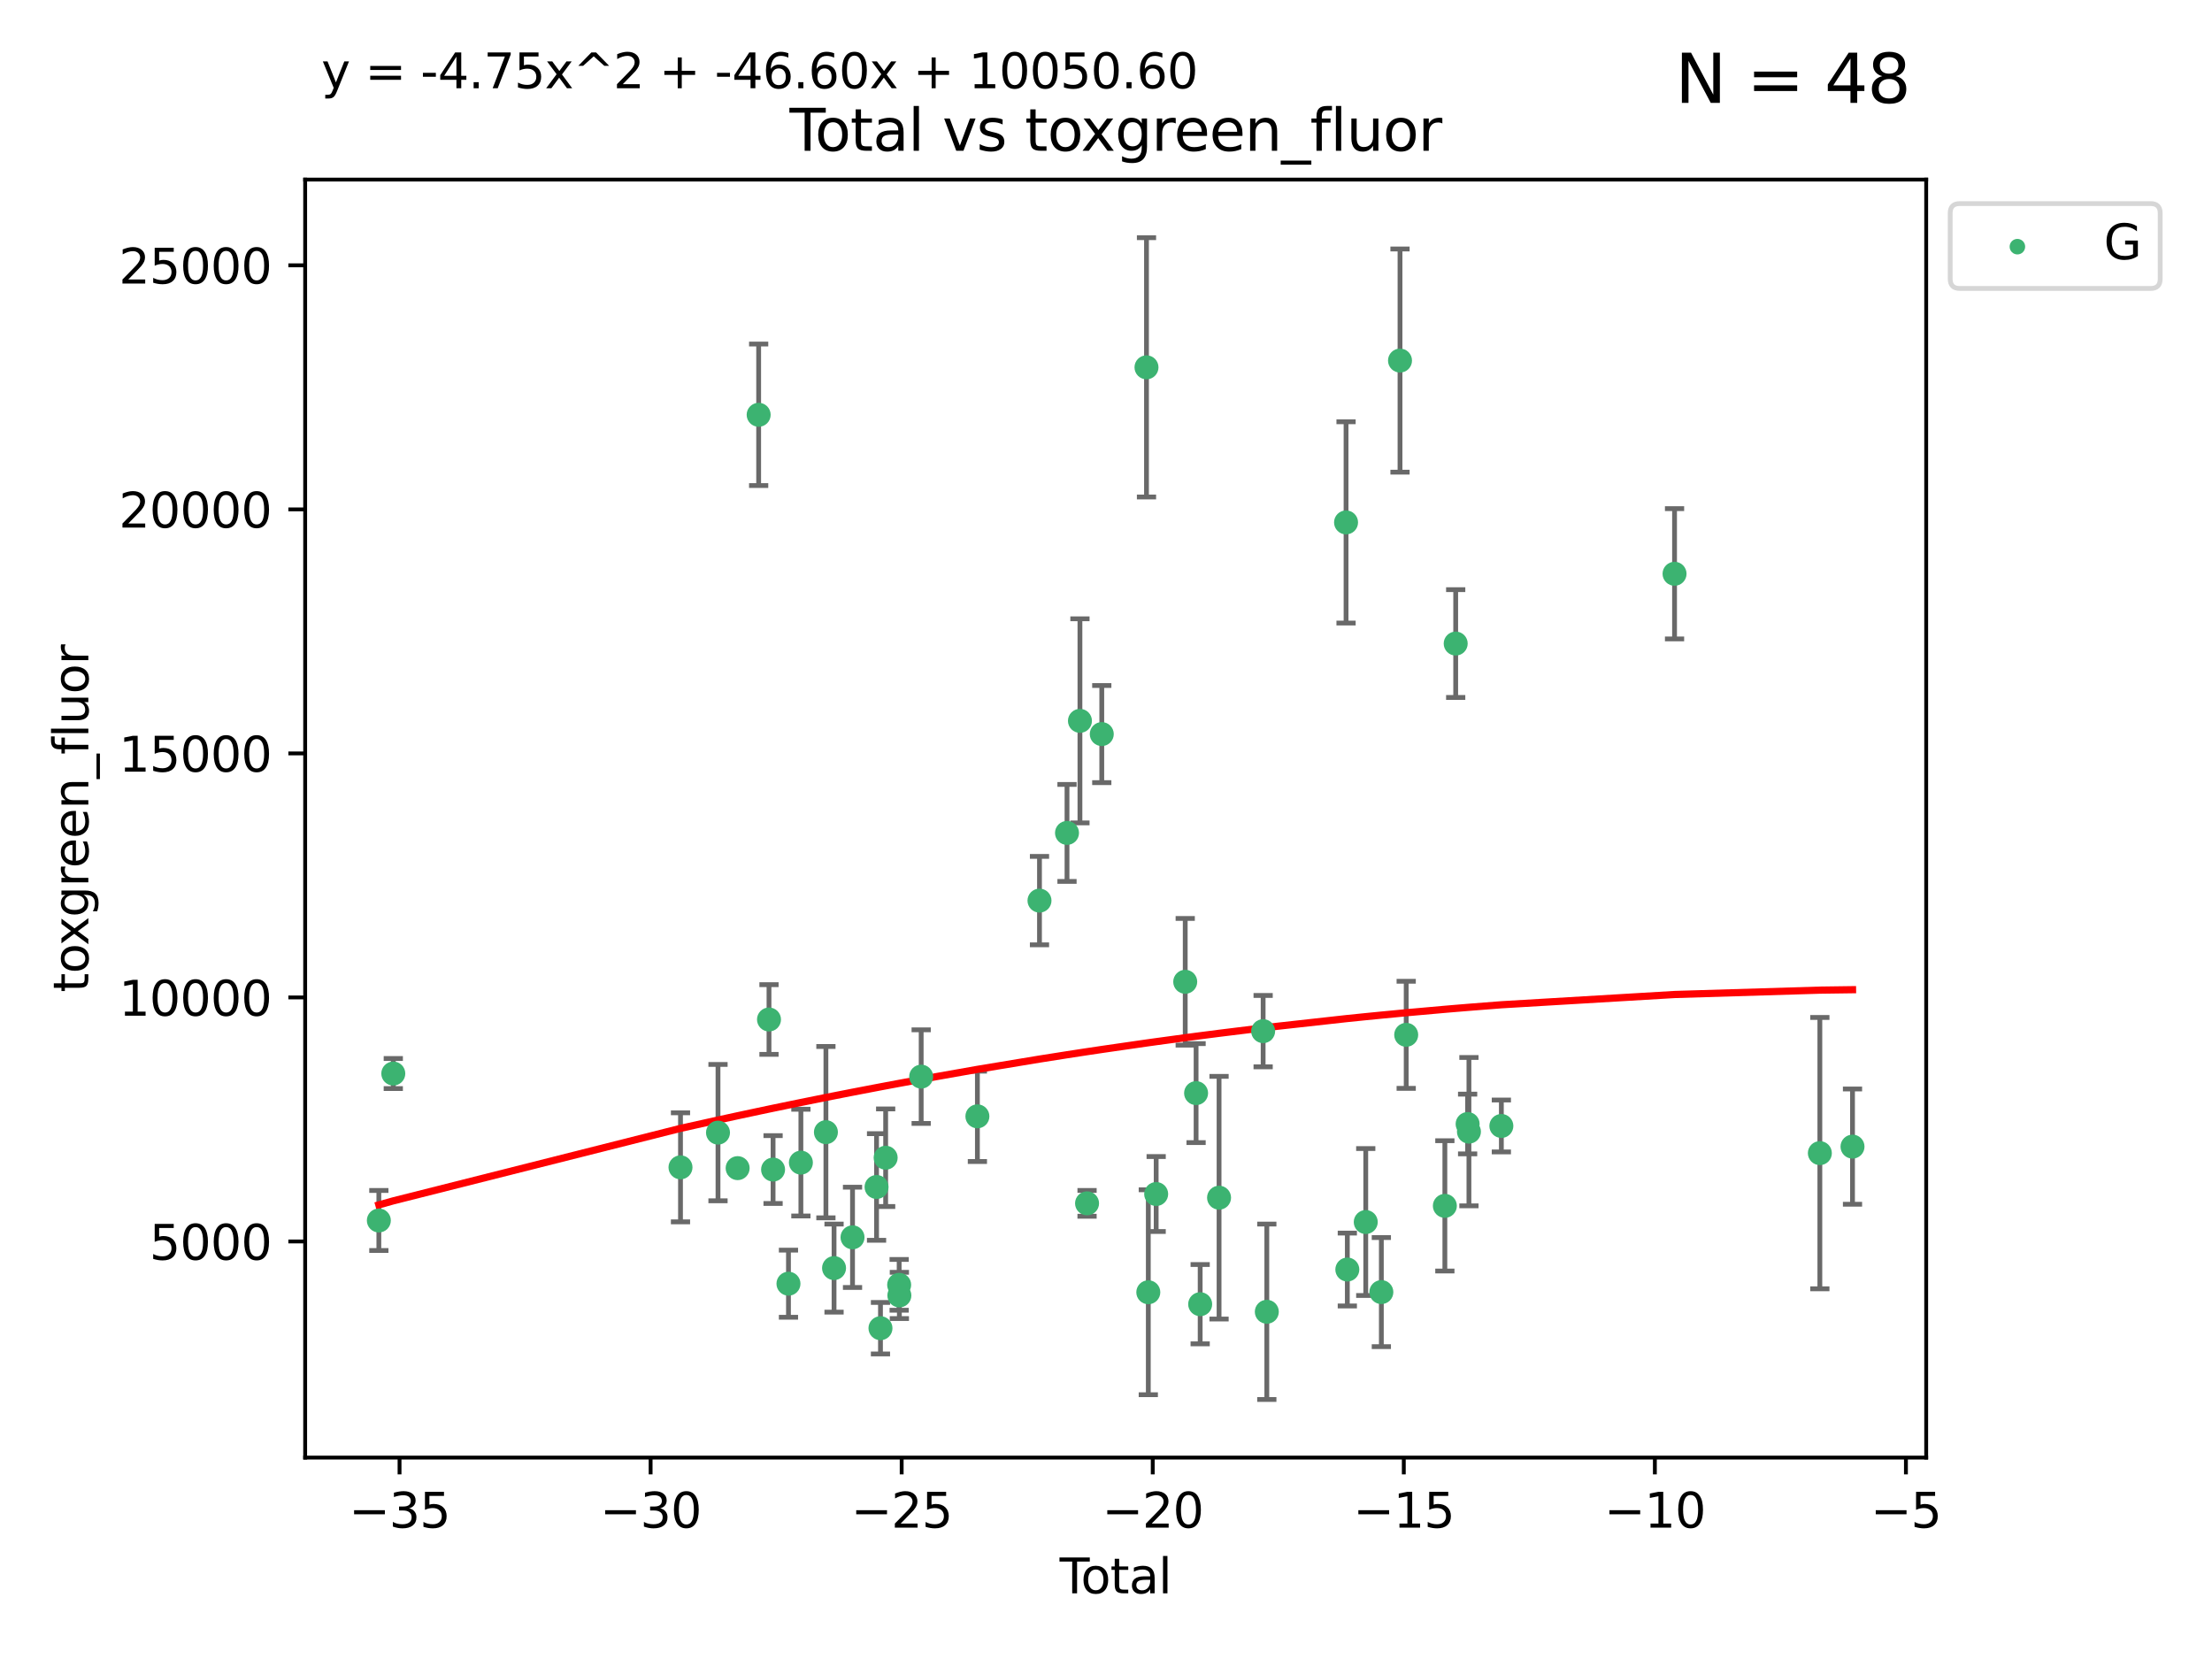 <?xml version="1.0" encoding="utf-8" standalone="no"?>
<!DOCTYPE svg PUBLIC "-//W3C//DTD SVG 1.1//EN"
  "http://www.w3.org/Graphics/SVG/1.1/DTD/svg11.dtd">
<svg xmlns:xlink="http://www.w3.org/1999/xlink" width="460.8pt" height="345.6pt" viewBox="0 0 460.8 345.6" xmlns="http://www.w3.org/2000/svg" version="1.1">
 <defs>
  <style type="text/css">*{stroke-linejoin: round; stroke-linecap: butt}</style>
 </defs>
 <g id="figure_1">
  <g id="patch_1">
   <path d="M 0 345.6 
L 460.8 345.6 
L 460.8 0 
L 0 0 
z
" style="fill: #ffffff"/>
  </g>
  <g id="axes_1">
   <g id="patch_2">
    <path d="M 63.571 303.64 
L 401.26 303.64 
L 401.26 37.411 
L 63.571 37.411 
z
" style="fill: #ffffff"/>
   </g>
   <g id="PathCollection_1">
    <defs>
     <path id="m3672f294d6" d="M 0 1.118 
C 0.297 1.118 0.581 1 0.791 0.791 
C 1 0.581 1.118 0.297 1.118 0 
C 1.118 -0.297 1 -0.581 0.791 -0.791 
C 0.581 -1 0.297 -1.118 0 -1.118 
C -0.297 -1.118 -0.581 -1 -0.791 -0.791 
C -1 -0.581 -1.118 -0.297 -1.118 0 
C -1.118 0.297 -1 0.581 -0.791 0.791 
C -0.581 1 -0.297 1.118 0 1.118 
z
" style="stroke: #3cb371"/>
    </defs>
    <g clip-path="url(#pdec45475b8)">
     <use xlink:href="#m3672f294d6" x="78.921" y="254.249" style="fill: #3cb371; stroke: #3cb371"/>
     <use xlink:href="#m3672f294d6" x="81.93" y="223.641" style="fill: #3cb371; stroke: #3cb371"/>
     <use xlink:href="#m3672f294d6" x="141.76" y="243.178" style="fill: #3cb371; stroke: #3cb371"/>
     <use xlink:href="#m3672f294d6" x="149.573" y="235.945" style="fill: #3cb371; stroke: #3cb371"/>
     <use xlink:href="#m3672f294d6" x="153.665" y="243.344" style="fill: #3cb371; stroke: #3cb371"/>
     <use xlink:href="#m3672f294d6" x="158.042" y="86.408" style="fill: #3cb371; stroke: #3cb371"/>
     <use xlink:href="#m3672f294d6" x="160.196" y="212.38" style="fill: #3cb371; stroke: #3cb371"/>
     <use xlink:href="#m3672f294d6" x="161.046" y="243.642" style="fill: #3cb371; stroke: #3cb371"/>
     <use xlink:href="#m3672f294d6" x="164.252" y="267.417" style="fill: #3cb371; stroke: #3cb371"/>
     <use xlink:href="#m3672f294d6" x="166.84" y="242.194" style="fill: #3cb371; stroke: #3cb371"/>
     <use xlink:href="#m3672f294d6" x="172.053" y="235.851" style="fill: #3cb371; stroke: #3cb371"/>
     <use xlink:href="#m3672f294d6" x="173.747" y="264.164" style="fill: #3cb371; stroke: #3cb371"/>
     <use xlink:href="#m3672f294d6" x="177.596" y="257.757" style="fill: #3cb371; stroke: #3cb371"/>
     <use xlink:href="#m3672f294d6" x="182.603" y="247.271" style="fill: #3cb371; stroke: #3cb371"/>
     <use xlink:href="#m3672f294d6" x="183.419" y="276.687" style="fill: #3cb371; stroke: #3cb371"/>
     <use xlink:href="#m3672f294d6" x="184.499" y="241.174" style="fill: #3cb371; stroke: #3cb371"/>
     <use xlink:href="#m3672f294d6" x="187.311" y="267.658" style="fill: #3cb371; stroke: #3cb371"/>
     <use xlink:href="#m3672f294d6" x="187.355" y="269.866" style="fill: #3cb371; stroke: #3cb371"/>
     <use xlink:href="#m3672f294d6" x="191.898" y="224.281" style="fill: #3cb371; stroke: #3cb371"/>
     <use xlink:href="#m3672f294d6" x="203.61" y="232.552" style="fill: #3cb371; stroke: #3cb371"/>
     <use xlink:href="#m3672f294d6" x="216.545" y="187.615" style="fill: #3cb371; stroke: #3cb371"/>
     <use xlink:href="#m3672f294d6" x="222.277" y="173.511" style="fill: #3cb371; stroke: #3cb371"/>
     <use xlink:href="#m3672f294d6" x="224.972" y="150.168" style="fill: #3cb371; stroke: #3cb371"/>
     <use xlink:href="#m3672f294d6" x="226.453" y="250.678" style="fill: #3cb371; stroke: #3cb371"/>
     <use xlink:href="#m3672f294d6" x="229.52" y="152.922" style="fill: #3cb371; stroke: #3cb371"/>
     <use xlink:href="#m3672f294d6" x="238.835" y="76.523" style="fill: #3cb371; stroke: #3cb371"/>
     <use xlink:href="#m3672f294d6" x="239.213" y="269.202" style="fill: #3cb371; stroke: #3cb371"/>
     <use xlink:href="#m3672f294d6" x="240.851" y="248.737" style="fill: #3cb371; stroke: #3cb371"/>
     <use xlink:href="#m3672f294d6" x="246.904" y="204.526" style="fill: #3cb371; stroke: #3cb371"/>
     <use xlink:href="#m3672f294d6" x="249.167" y="227.716" style="fill: #3cb371; stroke: #3cb371"/>
     <use xlink:href="#m3672f294d6" x="250.017" y="271.687" style="fill: #3cb371; stroke: #3cb371"/>
     <use xlink:href="#m3672f294d6" x="253.952" y="249.5" style="fill: #3cb371; stroke: #3cb371"/>
     <use xlink:href="#m3672f294d6" x="263.134" y="214.807" style="fill: #3cb371; stroke: #3cb371"/>
     <use xlink:href="#m3672f294d6" x="263.901" y="273.268" style="fill: #3cb371; stroke: #3cb371"/>
     <use xlink:href="#m3672f294d6" x="280.407" y="108.828" style="fill: #3cb371; stroke: #3cb371"/>
     <use xlink:href="#m3672f294d6" x="280.673" y="264.465" style="fill: #3cb371; stroke: #3cb371"/>
     <use xlink:href="#m3672f294d6" x="284.511" y="254.573" style="fill: #3cb371; stroke: #3cb371"/>
     <use xlink:href="#m3672f294d6" x="287.76" y="269.166" style="fill: #3cb371; stroke: #3cb371"/>
     <use xlink:href="#m3672f294d6" x="291.648" y="75.114" style="fill: #3cb371; stroke: #3cb371"/>
     <use xlink:href="#m3672f294d6" x="292.937" y="215.573" style="fill: #3cb371; stroke: #3cb371"/>
     <use xlink:href="#m3672f294d6" x="300.991" y="251.202" style="fill: #3cb371; stroke: #3cb371"/>
     <use xlink:href="#m3672f294d6" x="303.248" y="134.066" style="fill: #3cb371; stroke: #3cb371"/>
     <use xlink:href="#m3672f294d6" x="305.733" y="234.151" style="fill: #3cb371; stroke: #3cb371"/>
     <use xlink:href="#m3672f294d6" x="306.006" y="235.745" style="fill: #3cb371; stroke: #3cb371"/>
     <use xlink:href="#m3672f294d6" x="312.761" y="234.558" style="fill: #3cb371; stroke: #3cb371"/>
     <use xlink:href="#m3672f294d6" x="348.839" y="119.527" style="fill: #3cb371; stroke: #3cb371"/>
     <use xlink:href="#m3672f294d6" x="379.109" y="240.218" style="fill: #3cb371; stroke: #3cb371"/>
     <use xlink:href="#m3672f294d6" x="385.911" y="238.863" style="fill: #3cb371; stroke: #3cb371"/>
    </g>
   </g>
   <g id="matplotlib.axis_1">
    <g id="xtick_1">
     <g id="line2d_1">
      <defs>
       <path id="m553fcd18d3" d="M 0 0 
L 0 3.5 
" style="stroke: #000000; stroke-width: 0.8"/>
      </defs>
      <g>
       <use xlink:href="#m553fcd18d3" x="83.232" y="303.64" style="stroke: #000000; stroke-width: 0.8"/>
      </g>
     </g>
     <g id="text_1">
      <!-- −35 -->
      <g transform="translate(72.68 318.238)scale(0.1 -0.1)">
       <defs>
        <path id="DejaVuSans-2212" d="M 678 2272 
L 4684 2272 
L 4684 1741 
L 678 1741 
L 678 2272 
z
" transform="scale(0.016)"/>
        <path id="DejaVuSans-33" d="M 2597 2516 
Q 3050 2419 3304 2112 
Q 3559 1806 3559 1356 
Q 3559 666 3084 287 
Q 2609 -91 1734 -91 
Q 1441 -91 1130 -33 
Q 819 25 488 141 
L 488 750 
Q 750 597 1062 519 
Q 1375 441 1716 441 
Q 2309 441 2620 675 
Q 2931 909 2931 1356 
Q 2931 1769 2642 2001 
Q 2353 2234 1838 2234 
L 1294 2234 
L 1294 2753 
L 1863 2753 
Q 2328 2753 2575 2939 
Q 2822 3125 2822 3475 
Q 2822 3834 2567 4026 
Q 2313 4219 1838 4219 
Q 1578 4219 1281 4162 
Q 984 4106 628 3988 
L 628 4550 
Q 988 4650 1302 4700 
Q 1616 4750 1894 4750 
Q 2613 4750 3031 4423 
Q 3450 4097 3450 3541 
Q 3450 3153 3228 2886 
Q 3006 2619 2597 2516 
z
" transform="scale(0.016)"/>
        <path id="DejaVuSans-35" d="M 691 4666 
L 3169 4666 
L 3169 4134 
L 1269 4134 
L 1269 2991 
Q 1406 3038 1543 3061 
Q 1681 3084 1819 3084 
Q 2600 3084 3056 2656 
Q 3513 2228 3513 1497 
Q 3513 744 3044 326 
Q 2575 -91 1722 -91 
Q 1428 -91 1123 -41 
Q 819 9 494 109 
L 494 744 
Q 775 591 1075 516 
Q 1375 441 1709 441 
Q 2250 441 2565 725 
Q 2881 1009 2881 1497 
Q 2881 1984 2565 2268 
Q 2250 2553 1709 2553 
Q 1456 2553 1204 2497 
Q 953 2441 691 2322 
L 691 4666 
z
" transform="scale(0.016)"/>
       </defs>
       <use xlink:href="#DejaVuSans-2212"/>
       <use xlink:href="#DejaVuSans-33" x="83.789"/>
       <use xlink:href="#DejaVuSans-35" x="147.412"/>
      </g>
     </g>
    </g>
    <g id="xtick_2">
     <g id="line2d_2">
      <g>
       <use xlink:href="#m553fcd18d3" x="135.534" y="303.64" style="stroke: #000000; stroke-width: 0.8"/>
      </g>
     </g>
     <g id="text_2">
      <!-- −30 -->
      <g transform="translate(124.981 318.238)scale(0.1 -0.1)">
       <defs>
        <path id="DejaVuSans-30" d="M 2034 4250 
Q 1547 4250 1301 3770 
Q 1056 3291 1056 2328 
Q 1056 1369 1301 889 
Q 1547 409 2034 409 
Q 2525 409 2770 889 
Q 3016 1369 3016 2328 
Q 3016 3291 2770 3770 
Q 2525 4250 2034 4250 
z
M 2034 4750 
Q 2819 4750 3233 4129 
Q 3647 3509 3647 2328 
Q 3647 1150 3233 529 
Q 2819 -91 2034 -91 
Q 1250 -91 836 529 
Q 422 1150 422 2328 
Q 422 3509 836 4129 
Q 1250 4750 2034 4750 
z
" transform="scale(0.016)"/>
       </defs>
       <use xlink:href="#DejaVuSans-2212"/>
       <use xlink:href="#DejaVuSans-33" x="83.789"/>
       <use xlink:href="#DejaVuSans-30" x="147.412"/>
      </g>
     </g>
    </g>
    <g id="xtick_3">
     <g id="line2d_3">
      <g>
       <use xlink:href="#m553fcd18d3" x="187.835" y="303.64" style="stroke: #000000; stroke-width: 0.8"/>
      </g>
     </g>
     <g id="text_3">
      <!-- −25 -->
      <g transform="translate(177.283 318.238)scale(0.1 -0.1)">
       <defs>
        <path id="DejaVuSans-32" d="M 1228 531 
L 3431 531 
L 3431 0 
L 469 0 
L 469 531 
Q 828 903 1448 1529 
Q 2069 2156 2228 2338 
Q 2531 2678 2651 2914 
Q 2772 3150 2772 3378 
Q 2772 3750 2511 3984 
Q 2250 4219 1831 4219 
Q 1534 4219 1204 4116 
Q 875 4013 500 3803 
L 500 4441 
Q 881 4594 1212 4672 
Q 1544 4750 1819 4750 
Q 2544 4750 2975 4387 
Q 3406 4025 3406 3419 
Q 3406 3131 3298 2873 
Q 3191 2616 2906 2266 
Q 2828 2175 2409 1742 
Q 1991 1309 1228 531 
z
" transform="scale(0.016)"/>
       </defs>
       <use xlink:href="#DejaVuSans-2212"/>
       <use xlink:href="#DejaVuSans-32" x="83.789"/>
       <use xlink:href="#DejaVuSans-35" x="147.412"/>
      </g>
     </g>
    </g>
    <g id="xtick_4">
     <g id="line2d_4">
      <g>
       <use xlink:href="#m553fcd18d3" x="240.136" y="303.64" style="stroke: #000000; stroke-width: 0.8"/>
      </g>
     </g>
     <g id="text_4">
      <!-- −20 -->
      <g transform="translate(229.584 318.238)scale(0.1 -0.1)">
       <use xlink:href="#DejaVuSans-2212"/>
       <use xlink:href="#DejaVuSans-32" x="83.789"/>
       <use xlink:href="#DejaVuSans-30" x="147.412"/>
      </g>
     </g>
    </g>
    <g id="xtick_5">
     <g id="line2d_5">
      <g>
       <use xlink:href="#m553fcd18d3" x="292.437" y="303.64" style="stroke: #000000; stroke-width: 0.8"/>
      </g>
     </g>
     <g id="text_5">
      <!-- −15 -->
      <g transform="translate(281.885 318.238)scale(0.1 -0.1)">
       <defs>
        <path id="DejaVuSans-31" d="M 794 531 
L 1825 531 
L 1825 4091 
L 703 3866 
L 703 4441 
L 1819 4666 
L 2450 4666 
L 2450 531 
L 3481 531 
L 3481 0 
L 794 0 
L 794 531 
z
" transform="scale(0.016)"/>
       </defs>
       <use xlink:href="#DejaVuSans-2212"/>
       <use xlink:href="#DejaVuSans-31" x="83.789"/>
       <use xlink:href="#DejaVuSans-35" x="147.412"/>
      </g>
     </g>
    </g>
    <g id="xtick_6">
     <g id="line2d_6">
      <g>
       <use xlink:href="#m553fcd18d3" x="344.739" y="303.64" style="stroke: #000000; stroke-width: 0.8"/>
      </g>
     </g>
     <g id="text_6">
      <!-- −10 -->
      <g transform="translate(334.186 318.238)scale(0.1 -0.1)">
       <use xlink:href="#DejaVuSans-2212"/>
       <use xlink:href="#DejaVuSans-31" x="83.789"/>
       <use xlink:href="#DejaVuSans-30" x="147.412"/>
      </g>
     </g>
    </g>
    <g id="xtick_7">
     <g id="line2d_7">
      <g>
       <use xlink:href="#m553fcd18d3" x="397.04" y="303.64" style="stroke: #000000; stroke-width: 0.8"/>
      </g>
     </g>
     <g id="text_7">
      <!-- −5 -->
      <g transform="translate(389.669 318.238)scale(0.1 -0.1)">
       <use xlink:href="#DejaVuSans-2212"/>
       <use xlink:href="#DejaVuSans-35" x="83.789"/>
      </g>
     </g>
    </g>
    <g id="text_8">
     <!-- Total -->
     <g transform="translate(220.739 331.917)scale(0.1 -0.1)">
      <defs>
       <path id="DejaVuSans-54" d="M -19 4666 
L 3928 4666 
L 3928 4134 
L 2272 4134 
L 2272 0 
L 1638 0 
L 1638 4134 
L -19 4134 
L -19 4666 
z
" transform="scale(0.016)"/>
       <path id="DejaVuSans-6f" d="M 1959 3097 
Q 1497 3097 1228 2736 
Q 959 2375 959 1747 
Q 959 1119 1226 758 
Q 1494 397 1959 397 
Q 2419 397 2687 759 
Q 2956 1122 2956 1747 
Q 2956 2369 2687 2733 
Q 2419 3097 1959 3097 
z
M 1959 3584 
Q 2709 3584 3137 3096 
Q 3566 2609 3566 1747 
Q 3566 888 3137 398 
Q 2709 -91 1959 -91 
Q 1206 -91 779 398 
Q 353 888 353 1747 
Q 353 2609 779 3096 
Q 1206 3584 1959 3584 
z
" transform="scale(0.016)"/>
       <path id="DejaVuSans-74" d="M 1172 4494 
L 1172 3500 
L 2356 3500 
L 2356 3053 
L 1172 3053 
L 1172 1153 
Q 1172 725 1289 603 
Q 1406 481 1766 481 
L 2356 481 
L 2356 0 
L 1766 0 
Q 1100 0 847 248 
Q 594 497 594 1153 
L 594 3053 
L 172 3053 
L 172 3500 
L 594 3500 
L 594 4494 
L 1172 4494 
z
" transform="scale(0.016)"/>
       <path id="DejaVuSans-61" d="M 2194 1759 
Q 1497 1759 1228 1600 
Q 959 1441 959 1056 
Q 959 750 1161 570 
Q 1363 391 1709 391 
Q 2188 391 2477 730 
Q 2766 1069 2766 1631 
L 2766 1759 
L 2194 1759 
z
M 3341 1997 
L 3341 0 
L 2766 0 
L 2766 531 
Q 2569 213 2275 61 
Q 1981 -91 1556 -91 
Q 1019 -91 701 211 
Q 384 513 384 1019 
Q 384 1609 779 1909 
Q 1175 2209 1959 2209 
L 2766 2209 
L 2766 2266 
Q 2766 2663 2505 2880 
Q 2244 3097 1772 3097 
Q 1472 3097 1187 3025 
Q 903 2953 641 2809 
L 641 3341 
Q 956 3463 1253 3523 
Q 1550 3584 1831 3584 
Q 2591 3584 2966 3190 
Q 3341 2797 3341 1997 
z
" transform="scale(0.016)"/>
       <path id="DejaVuSans-6c" d="M 603 4863 
L 1178 4863 
L 1178 0 
L 603 0 
L 603 4863 
z
" transform="scale(0.016)"/>
      </defs>
      <use xlink:href="#DejaVuSans-54"/>
      <use xlink:href="#DejaVuSans-6f" x="44.084"/>
      <use xlink:href="#DejaVuSans-74" x="105.266"/>
      <use xlink:href="#DejaVuSans-61" x="144.475"/>
      <use xlink:href="#DejaVuSans-6c" x="205.754"/>
     </g>
    </g>
   </g>
   <g id="matplotlib.axis_2">
    <g id="ytick_1">
     <g id="line2d_8">
      <defs>
       <path id="ma1e7008969" d="M 0 0 
L -3.5 0 
" style="stroke: #000000; stroke-width: 0.8"/>
      </defs>
      <g>
       <use xlink:href="#ma1e7008969" x="63.571" y="258.624" style="stroke: #000000; stroke-width: 0.8"/>
      </g>
     </g>
     <g id="text_9">
      <!-- 5000 -->
      <g transform="translate(31.121 262.423)scale(0.1 -0.1)">
       <use xlink:href="#DejaVuSans-35"/>
       <use xlink:href="#DejaVuSans-30" x="63.623"/>
       <use xlink:href="#DejaVuSans-30" x="127.246"/>
       <use xlink:href="#DejaVuSans-30" x="190.869"/>
      </g>
     </g>
    </g>
    <g id="ytick_2">
     <g id="line2d_9">
      <g>
       <use xlink:href="#ma1e7008969" x="63.571" y="207.786" style="stroke: #000000; stroke-width: 0.8"/>
      </g>
     </g>
     <g id="text_10">
      <!-- 10000 -->
      <g transform="translate(24.759 211.585)scale(0.1 -0.1)">
       <use xlink:href="#DejaVuSans-31"/>
       <use xlink:href="#DejaVuSans-30" x="63.623"/>
       <use xlink:href="#DejaVuSans-30" x="127.246"/>
       <use xlink:href="#DejaVuSans-30" x="190.869"/>
       <use xlink:href="#DejaVuSans-30" x="254.492"/>
      </g>
     </g>
    </g>
    <g id="ytick_3">
     <g id="line2d_10">
      <g>
       <use xlink:href="#ma1e7008969" x="63.571" y="156.947" style="stroke: #000000; stroke-width: 0.8"/>
      </g>
     </g>
     <g id="text_11">
      <!-- 15000 -->
      <g transform="translate(24.759 160.746)scale(0.1 -0.1)">
       <use xlink:href="#DejaVuSans-31"/>
       <use xlink:href="#DejaVuSans-35" x="63.623"/>
       <use xlink:href="#DejaVuSans-30" x="127.246"/>
       <use xlink:href="#DejaVuSans-30" x="190.869"/>
       <use xlink:href="#DejaVuSans-30" x="254.492"/>
      </g>
     </g>
    </g>
    <g id="ytick_4">
     <g id="line2d_11">
      <g>
       <use xlink:href="#ma1e7008969" x="63.571" y="106.109" style="stroke: #000000; stroke-width: 0.8"/>
      </g>
     </g>
     <g id="text_12">
      <!-- 20000 -->
      <g transform="translate(24.759 109.908)scale(0.1 -0.1)">
       <use xlink:href="#DejaVuSans-32"/>
       <use xlink:href="#DejaVuSans-30" x="63.623"/>
       <use xlink:href="#DejaVuSans-30" x="127.246"/>
       <use xlink:href="#DejaVuSans-30" x="190.869"/>
       <use xlink:href="#DejaVuSans-30" x="254.492"/>
      </g>
     </g>
    </g>
    <g id="ytick_5">
     <g id="line2d_12">
      <g>
       <use xlink:href="#ma1e7008969" x="63.571" y="55.271" style="stroke: #000000; stroke-width: 0.8"/>
      </g>
     </g>
     <g id="text_13">
      <!-- 25000 -->
      <g transform="translate(24.759 59.07)scale(0.1 -0.1)">
       <use xlink:href="#DejaVuSans-32"/>
       <use xlink:href="#DejaVuSans-35" x="63.623"/>
       <use xlink:href="#DejaVuSans-30" x="127.246"/>
       <use xlink:href="#DejaVuSans-30" x="190.869"/>
       <use xlink:href="#DejaVuSans-30" x="254.492"/>
      </g>
     </g>
    </g>
    <g id="text_14">
     <!-- toxgreen_fluor -->
     <g transform="translate(18.401 206.72)rotate(-90)scale(0.1 -0.1)">
      <defs>
       <path id="DejaVuSans-78" d="M 3513 3500 
L 2247 1797 
L 3578 0 
L 2900 0 
L 1881 1375 
L 863 0 
L 184 0 
L 1544 1831 
L 300 3500 
L 978 3500 
L 1906 2253 
L 2834 3500 
L 3513 3500 
z
" transform="scale(0.016)"/>
       <path id="DejaVuSans-67" d="M 2906 1791 
Q 2906 2416 2648 2759 
Q 2391 3103 1925 3103 
Q 1463 3103 1205 2759 
Q 947 2416 947 1791 
Q 947 1169 1205 825 
Q 1463 481 1925 481 
Q 2391 481 2648 825 
Q 2906 1169 2906 1791 
z
M 3481 434 
Q 3481 -459 3084 -895 
Q 2688 -1331 1869 -1331 
Q 1566 -1331 1297 -1286 
Q 1028 -1241 775 -1147 
L 775 -588 
Q 1028 -725 1275 -790 
Q 1522 -856 1778 -856 
Q 2344 -856 2625 -561 
Q 2906 -266 2906 331 
L 2906 616 
Q 2728 306 2450 153 
Q 2172 0 1784 0 
Q 1141 0 747 490 
Q 353 981 353 1791 
Q 353 2603 747 3093 
Q 1141 3584 1784 3584 
Q 2172 3584 2450 3431 
Q 2728 3278 2906 2969 
L 2906 3500 
L 3481 3500 
L 3481 434 
z
" transform="scale(0.016)"/>
       <path id="DejaVuSans-72" d="M 2631 2963 
Q 2534 3019 2420 3045 
Q 2306 3072 2169 3072 
Q 1681 3072 1420 2755 
Q 1159 2438 1159 1844 
L 1159 0 
L 581 0 
L 581 3500 
L 1159 3500 
L 1159 2956 
Q 1341 3275 1631 3429 
Q 1922 3584 2338 3584 
Q 2397 3584 2469 3576 
Q 2541 3569 2628 3553 
L 2631 2963 
z
" transform="scale(0.016)"/>
       <path id="DejaVuSans-65" d="M 3597 1894 
L 3597 1613 
L 953 1613 
Q 991 1019 1311 708 
Q 1631 397 2203 397 
Q 2534 397 2845 478 
Q 3156 559 3463 722 
L 3463 178 
Q 3153 47 2828 -22 
Q 2503 -91 2169 -91 
Q 1331 -91 842 396 
Q 353 884 353 1716 
Q 353 2575 817 3079 
Q 1281 3584 2069 3584 
Q 2775 3584 3186 3129 
Q 3597 2675 3597 1894 
z
M 3022 2063 
Q 3016 2534 2758 2815 
Q 2500 3097 2075 3097 
Q 1594 3097 1305 2825 
Q 1016 2553 972 2059 
L 3022 2063 
z
" transform="scale(0.016)"/>
       <path id="DejaVuSans-6e" d="M 3513 2113 
L 3513 0 
L 2938 0 
L 2938 2094 
Q 2938 2591 2744 2837 
Q 2550 3084 2163 3084 
Q 1697 3084 1428 2787 
Q 1159 2491 1159 1978 
L 1159 0 
L 581 0 
L 581 3500 
L 1159 3500 
L 1159 2956 
Q 1366 3272 1645 3428 
Q 1925 3584 2291 3584 
Q 2894 3584 3203 3211 
Q 3513 2838 3513 2113 
z
" transform="scale(0.016)"/>
       <path id="DejaVuSans-5f" d="M 3263 -1063 
L 3263 -1509 
L -63 -1509 
L -63 -1063 
L 3263 -1063 
z
" transform="scale(0.016)"/>
       <path id="DejaVuSans-66" d="M 2375 4863 
L 2375 4384 
L 1825 4384 
Q 1516 4384 1395 4259 
Q 1275 4134 1275 3809 
L 1275 3500 
L 2222 3500 
L 2222 3053 
L 1275 3053 
L 1275 0 
L 697 0 
L 697 3053 
L 147 3053 
L 147 3500 
L 697 3500 
L 697 3744 
Q 697 4328 969 4595 
Q 1241 4863 1831 4863 
L 2375 4863 
z
" transform="scale(0.016)"/>
       <path id="DejaVuSans-75" d="M 544 1381 
L 544 3500 
L 1119 3500 
L 1119 1403 
Q 1119 906 1312 657 
Q 1506 409 1894 409 
Q 2359 409 2629 706 
Q 2900 1003 2900 1516 
L 2900 3500 
L 3475 3500 
L 3475 0 
L 2900 0 
L 2900 538 
Q 2691 219 2414 64 
Q 2138 -91 1772 -91 
Q 1169 -91 856 284 
Q 544 659 544 1381 
z
M 1991 3584 
L 1991 3584 
z
" transform="scale(0.016)"/>
      </defs>
      <use xlink:href="#DejaVuSans-74"/>
      <use xlink:href="#DejaVuSans-6f" x="39.209"/>
      <use xlink:href="#DejaVuSans-78" x="97.266"/>
      <use xlink:href="#DejaVuSans-67" x="156.445"/>
      <use xlink:href="#DejaVuSans-72" x="219.922"/>
      <use xlink:href="#DejaVuSans-65" x="258.785"/>
      <use xlink:href="#DejaVuSans-65" x="320.309"/>
      <use xlink:href="#DejaVuSans-6e" x="381.832"/>
      <use xlink:href="#DejaVuSans-5f" x="445.211"/>
      <use xlink:href="#DejaVuSans-66" x="495.211"/>
      <use xlink:href="#DejaVuSans-6c" x="530.416"/>
      <use xlink:href="#DejaVuSans-75" x="558.199"/>
      <use xlink:href="#DejaVuSans-6f" x="621.578"/>
      <use xlink:href="#DejaVuSans-72" x="682.76"/>
     </g>
    </g>
   </g>
   <g id="LineCollection_1">
    <path d="M 78.921 260.501 
L 78.921 247.998 
" clip-path="url(#pdec45475b8)" style="fill: none; stroke: #696969"/>
    <path d="M 81.93 226.773 
L 81.93 220.509 
" clip-path="url(#pdec45475b8)" style="fill: none; stroke: #696969"/>
    <path d="M 141.76 254.535 
L 141.76 231.821 
" clip-path="url(#pdec45475b8)" style="fill: none; stroke: #696969"/>
    <path d="M 149.573 250.147 
L 149.573 221.743 
" clip-path="url(#pdec45475b8)" style="fill: none; stroke: #696969"/>
    <path d="M 153.665 244.208 
L 153.665 242.48 
" clip-path="url(#pdec45475b8)" style="fill: none; stroke: #696969"/>
    <path d="M 158.042 101.145 
L 158.042 71.67 
" clip-path="url(#pdec45475b8)" style="fill: none; stroke: #696969"/>
    <path d="M 160.196 219.638 
L 160.196 205.122 
" clip-path="url(#pdec45475b8)" style="fill: none; stroke: #696969"/>
    <path d="M 161.046 250.71 
L 161.046 236.575 
" clip-path="url(#pdec45475b8)" style="fill: none; stroke: #696969"/>
    <path d="M 164.252 274.406 
L 164.252 260.429 
" clip-path="url(#pdec45475b8)" style="fill: none; stroke: #696969"/>
    <path d="M 166.84 253.312 
L 166.84 231.076 
" clip-path="url(#pdec45475b8)" style="fill: none; stroke: #696969"/>
    <path d="M 172.053 253.698 
L 172.053 218.003 
" clip-path="url(#pdec45475b8)" style="fill: none; stroke: #696969"/>
    <path d="M 173.747 273.338 
L 173.747 254.991 
" clip-path="url(#pdec45475b8)" style="fill: none; stroke: #696969"/>
    <path d="M 177.596 268.203 
L 177.596 247.311 
" clip-path="url(#pdec45475b8)" style="fill: none; stroke: #696969"/>
    <path d="M 182.603 258.377 
L 182.603 236.164 
" clip-path="url(#pdec45475b8)" style="fill: none; stroke: #696969"/>
    <path d="M 183.419 282.05 
L 183.419 271.325 
" clip-path="url(#pdec45475b8)" style="fill: none; stroke: #696969"/>
    <path d="M 184.499 251.339 
L 184.499 231.008 
" clip-path="url(#pdec45475b8)" style="fill: none; stroke: #696969"/>
    <path d="M 187.311 272.947 
L 187.311 262.368 
" clip-path="url(#pdec45475b8)" style="fill: none; stroke: #696969"/>
    <path d="M 187.355 274.682 
L 187.355 265.05 
" clip-path="url(#pdec45475b8)" style="fill: none; stroke: #696969"/>
    <path d="M 191.898 234.028 
L 191.898 214.534 
" clip-path="url(#pdec45475b8)" style="fill: none; stroke: #696969"/>
    <path d="M 203.61 241.963 
L 203.61 223.141 
" clip-path="url(#pdec45475b8)" style="fill: none; stroke: #696969"/>
    <path d="M 216.545 196.827 
L 216.545 178.403 
" clip-path="url(#pdec45475b8)" style="fill: none; stroke: #696969"/>
    <path d="M 222.277 183.609 
L 222.277 163.413 
" clip-path="url(#pdec45475b8)" style="fill: none; stroke: #696969"/>
    <path d="M 224.972 171.427 
L 224.972 128.908 
" clip-path="url(#pdec45475b8)" style="fill: none; stroke: #696969"/>
    <path d="M 226.453 253.365 
L 226.453 247.992 
" clip-path="url(#pdec45475b8)" style="fill: none; stroke: #696969"/>
    <path d="M 229.52 163.038 
L 229.52 142.807 
" clip-path="url(#pdec45475b8)" style="fill: none; stroke: #696969"/>
    <path d="M 238.835 103.534 
L 238.835 49.513 
" clip-path="url(#pdec45475b8)" style="fill: none; stroke: #696969"/>
    <path d="M 239.213 290.546 
L 239.213 247.857 
" clip-path="url(#pdec45475b8)" style="fill: none; stroke: #696969"/>
    <path d="M 240.851 256.544 
L 240.851 240.93 
" clip-path="url(#pdec45475b8)" style="fill: none; stroke: #696969"/>
    <path d="M 246.904 217.72 
L 246.904 191.333 
" clip-path="url(#pdec45475b8)" style="fill: none; stroke: #696969"/>
    <path d="M 249.167 238.024 
L 249.167 217.409 
" clip-path="url(#pdec45475b8)" style="fill: none; stroke: #696969"/>
    <path d="M 250.017 279.947 
L 250.017 263.428 
" clip-path="url(#pdec45475b8)" style="fill: none; stroke: #696969"/>
    <path d="M 253.952 274.778 
L 253.952 224.222 
" clip-path="url(#pdec45475b8)" style="fill: none; stroke: #696969"/>
    <path d="M 263.134 222.241 
L 263.134 207.372 
" clip-path="url(#pdec45475b8)" style="fill: none; stroke: #696969"/>
    <path d="M 263.901 291.539 
L 263.901 254.998 
" clip-path="url(#pdec45475b8)" style="fill: none; stroke: #696969"/>
    <path d="M 280.407 129.788 
L 280.407 87.868 
" clip-path="url(#pdec45475b8)" style="fill: none; stroke: #696969"/>
    <path d="M 280.673 272.055 
L 280.673 256.876 
" clip-path="url(#pdec45475b8)" style="fill: none; stroke: #696969"/>
    <path d="M 284.511 269.877 
L 284.511 239.268 
" clip-path="url(#pdec45475b8)" style="fill: none; stroke: #696969"/>
    <path d="M 287.76 280.529 
L 287.76 257.802 
" clip-path="url(#pdec45475b8)" style="fill: none; stroke: #696969"/>
    <path d="M 291.648 98.362 
L 291.648 51.866 
" clip-path="url(#pdec45475b8)" style="fill: none; stroke: #696969"/>
    <path d="M 292.937 226.727 
L 292.937 204.418 
" clip-path="url(#pdec45475b8)" style="fill: none; stroke: #696969"/>
    <path d="M 300.991 264.774 
L 300.991 237.629 
" clip-path="url(#pdec45475b8)" style="fill: none; stroke: #696969"/>
    <path d="M 303.248 145.294 
L 303.248 122.838 
" clip-path="url(#pdec45475b8)" style="fill: none; stroke: #696969"/>
    <path d="M 305.733 240.374 
L 305.733 227.928 
" clip-path="url(#pdec45475b8)" style="fill: none; stroke: #696969"/>
    <path d="M 306.006 251.2 
L 306.006 220.291 
" clip-path="url(#pdec45475b8)" style="fill: none; stroke: #696969"/>
    <path d="M 312.761 239.962 
L 312.761 229.154 
" clip-path="url(#pdec45475b8)" style="fill: none; stroke: #696969"/>
    <path d="M 348.839 133.095 
L 348.839 105.958 
" clip-path="url(#pdec45475b8)" style="fill: none; stroke: #696969"/>
    <path d="M 379.109 268.48 
L 379.109 211.956 
" clip-path="url(#pdec45475b8)" style="fill: none; stroke: #696969"/>
    <path d="M 385.911 250.868 
L 385.911 226.858 
" clip-path="url(#pdec45475b8)" style="fill: none; stroke: #696969"/>
   </g>
   <g id="line2d_13">
    <defs>
     <path id="mb01599a7df" d="M 2 0 
L -2 -0 
" style="stroke: #696969"/>
    </defs>
    <g clip-path="url(#pdec45475b8)">
     <use xlink:href="#mb01599a7df" x="78.921" y="260.501" style="fill: #696969; stroke: #696969"/>
     <use xlink:href="#mb01599a7df" x="81.93" y="226.773" style="fill: #696969; stroke: #696969"/>
     <use xlink:href="#mb01599a7df" x="141.76" y="254.535" style="fill: #696969; stroke: #696969"/>
     <use xlink:href="#mb01599a7df" x="149.573" y="250.147" style="fill: #696969; stroke: #696969"/>
     <use xlink:href="#mb01599a7df" x="153.665" y="244.208" style="fill: #696969; stroke: #696969"/>
     <use xlink:href="#mb01599a7df" x="158.042" y="101.145" style="fill: #696969; stroke: #696969"/>
     <use xlink:href="#mb01599a7df" x="160.196" y="219.638" style="fill: #696969; stroke: #696969"/>
     <use xlink:href="#mb01599a7df" x="161.046" y="250.71" style="fill: #696969; stroke: #696969"/>
     <use xlink:href="#mb01599a7df" x="164.252" y="274.406" style="fill: #696969; stroke: #696969"/>
     <use xlink:href="#mb01599a7df" x="166.84" y="253.312" style="fill: #696969; stroke: #696969"/>
     <use xlink:href="#mb01599a7df" x="172.053" y="253.698" style="fill: #696969; stroke: #696969"/>
     <use xlink:href="#mb01599a7df" x="173.747" y="273.338" style="fill: #696969; stroke: #696969"/>
     <use xlink:href="#mb01599a7df" x="177.596" y="268.203" style="fill: #696969; stroke: #696969"/>
     <use xlink:href="#mb01599a7df" x="182.603" y="258.377" style="fill: #696969; stroke: #696969"/>
     <use xlink:href="#mb01599a7df" x="183.419" y="282.05" style="fill: #696969; stroke: #696969"/>
     <use xlink:href="#mb01599a7df" x="184.499" y="251.339" style="fill: #696969; stroke: #696969"/>
     <use xlink:href="#mb01599a7df" x="187.311" y="272.947" style="fill: #696969; stroke: #696969"/>
     <use xlink:href="#mb01599a7df" x="187.355" y="274.682" style="fill: #696969; stroke: #696969"/>
     <use xlink:href="#mb01599a7df" x="191.898" y="234.028" style="fill: #696969; stroke: #696969"/>
     <use xlink:href="#mb01599a7df" x="203.61" y="241.963" style="fill: #696969; stroke: #696969"/>
     <use xlink:href="#mb01599a7df" x="216.545" y="196.827" style="fill: #696969; stroke: #696969"/>
     <use xlink:href="#mb01599a7df" x="222.277" y="183.609" style="fill: #696969; stroke: #696969"/>
     <use xlink:href="#mb01599a7df" x="224.972" y="171.427" style="fill: #696969; stroke: #696969"/>
     <use xlink:href="#mb01599a7df" x="226.453" y="253.365" style="fill: #696969; stroke: #696969"/>
     <use xlink:href="#mb01599a7df" x="229.52" y="163.038" style="fill: #696969; stroke: #696969"/>
     <use xlink:href="#mb01599a7df" x="238.835" y="103.534" style="fill: #696969; stroke: #696969"/>
     <use xlink:href="#mb01599a7df" x="239.213" y="290.546" style="fill: #696969; stroke: #696969"/>
     <use xlink:href="#mb01599a7df" x="240.851" y="256.544" style="fill: #696969; stroke: #696969"/>
     <use xlink:href="#mb01599a7df" x="246.904" y="217.72" style="fill: #696969; stroke: #696969"/>
     <use xlink:href="#mb01599a7df" x="249.167" y="238.024" style="fill: #696969; stroke: #696969"/>
     <use xlink:href="#mb01599a7df" x="250.017" y="279.947" style="fill: #696969; stroke: #696969"/>
     <use xlink:href="#mb01599a7df" x="253.952" y="274.778" style="fill: #696969; stroke: #696969"/>
     <use xlink:href="#mb01599a7df" x="263.134" y="222.241" style="fill: #696969; stroke: #696969"/>
     <use xlink:href="#mb01599a7df" x="263.901" y="291.539" style="fill: #696969; stroke: #696969"/>
     <use xlink:href="#mb01599a7df" x="280.407" y="129.788" style="fill: #696969; stroke: #696969"/>
     <use xlink:href="#mb01599a7df" x="280.673" y="272.055" style="fill: #696969; stroke: #696969"/>
     <use xlink:href="#mb01599a7df" x="284.511" y="269.877" style="fill: #696969; stroke: #696969"/>
     <use xlink:href="#mb01599a7df" x="287.76" y="280.529" style="fill: #696969; stroke: #696969"/>
     <use xlink:href="#mb01599a7df" x="291.648" y="98.362" style="fill: #696969; stroke: #696969"/>
     <use xlink:href="#mb01599a7df" x="292.937" y="226.727" style="fill: #696969; stroke: #696969"/>
     <use xlink:href="#mb01599a7df" x="300.991" y="264.774" style="fill: #696969; stroke: #696969"/>
     <use xlink:href="#mb01599a7df" x="303.248" y="145.294" style="fill: #696969; stroke: #696969"/>
     <use xlink:href="#mb01599a7df" x="305.733" y="240.374" style="fill: #696969; stroke: #696969"/>
     <use xlink:href="#mb01599a7df" x="306.006" y="251.2" style="fill: #696969; stroke: #696969"/>
     <use xlink:href="#mb01599a7df" x="312.761" y="239.962" style="fill: #696969; stroke: #696969"/>
     <use xlink:href="#mb01599a7df" x="348.839" y="133.095" style="fill: #696969; stroke: #696969"/>
     <use xlink:href="#mb01599a7df" x="379.109" y="268.48" style="fill: #696969; stroke: #696969"/>
     <use xlink:href="#mb01599a7df" x="385.911" y="250.868" style="fill: #696969; stroke: #696969"/>
    </g>
   </g>
   <g id="line2d_14">
    <g clip-path="url(#pdec45475b8)">
     <use xlink:href="#mb01599a7df" x="78.921" y="247.998" style="fill: #696969; stroke: #696969"/>
     <use xlink:href="#mb01599a7df" x="81.93" y="220.509" style="fill: #696969; stroke: #696969"/>
     <use xlink:href="#mb01599a7df" x="141.76" y="231.821" style="fill: #696969; stroke: #696969"/>
     <use xlink:href="#mb01599a7df" x="149.573" y="221.743" style="fill: #696969; stroke: #696969"/>
     <use xlink:href="#mb01599a7df" x="153.665" y="242.48" style="fill: #696969; stroke: #696969"/>
     <use xlink:href="#mb01599a7df" x="158.042" y="71.67" style="fill: #696969; stroke: #696969"/>
     <use xlink:href="#mb01599a7df" x="160.196" y="205.122" style="fill: #696969; stroke: #696969"/>
     <use xlink:href="#mb01599a7df" x="161.046" y="236.575" style="fill: #696969; stroke: #696969"/>
     <use xlink:href="#mb01599a7df" x="164.252" y="260.429" style="fill: #696969; stroke: #696969"/>
     <use xlink:href="#mb01599a7df" x="166.84" y="231.076" style="fill: #696969; stroke: #696969"/>
     <use xlink:href="#mb01599a7df" x="172.053" y="218.003" style="fill: #696969; stroke: #696969"/>
     <use xlink:href="#mb01599a7df" x="173.747" y="254.991" style="fill: #696969; stroke: #696969"/>
     <use xlink:href="#mb01599a7df" x="177.596" y="247.311" style="fill: #696969; stroke: #696969"/>
     <use xlink:href="#mb01599a7df" x="182.603" y="236.164" style="fill: #696969; stroke: #696969"/>
     <use xlink:href="#mb01599a7df" x="183.419" y="271.325" style="fill: #696969; stroke: #696969"/>
     <use xlink:href="#mb01599a7df" x="184.499" y="231.008" style="fill: #696969; stroke: #696969"/>
     <use xlink:href="#mb01599a7df" x="187.311" y="262.368" style="fill: #696969; stroke: #696969"/>
     <use xlink:href="#mb01599a7df" x="187.355" y="265.05" style="fill: #696969; stroke: #696969"/>
     <use xlink:href="#mb01599a7df" x="191.898" y="214.534" style="fill: #696969; stroke: #696969"/>
     <use xlink:href="#mb01599a7df" x="203.61" y="223.141" style="fill: #696969; stroke: #696969"/>
     <use xlink:href="#mb01599a7df" x="216.545" y="178.403" style="fill: #696969; stroke: #696969"/>
     <use xlink:href="#mb01599a7df" x="222.277" y="163.413" style="fill: #696969; stroke: #696969"/>
     <use xlink:href="#mb01599a7df" x="224.972" y="128.908" style="fill: #696969; stroke: #696969"/>
     <use xlink:href="#mb01599a7df" x="226.453" y="247.992" style="fill: #696969; stroke: #696969"/>
     <use xlink:href="#mb01599a7df" x="229.52" y="142.807" style="fill: #696969; stroke: #696969"/>
     <use xlink:href="#mb01599a7df" x="238.835" y="49.513" style="fill: #696969; stroke: #696969"/>
     <use xlink:href="#mb01599a7df" x="239.213" y="247.857" style="fill: #696969; stroke: #696969"/>
     <use xlink:href="#mb01599a7df" x="240.851" y="240.93" style="fill: #696969; stroke: #696969"/>
     <use xlink:href="#mb01599a7df" x="246.904" y="191.333" style="fill: #696969; stroke: #696969"/>
     <use xlink:href="#mb01599a7df" x="249.167" y="217.409" style="fill: #696969; stroke: #696969"/>
     <use xlink:href="#mb01599a7df" x="250.017" y="263.428" style="fill: #696969; stroke: #696969"/>
     <use xlink:href="#mb01599a7df" x="253.952" y="224.222" style="fill: #696969; stroke: #696969"/>
     <use xlink:href="#mb01599a7df" x="263.134" y="207.372" style="fill: #696969; stroke: #696969"/>
     <use xlink:href="#mb01599a7df" x="263.901" y="254.998" style="fill: #696969; stroke: #696969"/>
     <use xlink:href="#mb01599a7df" x="280.407" y="87.868" style="fill: #696969; stroke: #696969"/>
     <use xlink:href="#mb01599a7df" x="280.673" y="256.876" style="fill: #696969; stroke: #696969"/>
     <use xlink:href="#mb01599a7df" x="284.511" y="239.268" style="fill: #696969; stroke: #696969"/>
     <use xlink:href="#mb01599a7df" x="287.76" y="257.802" style="fill: #696969; stroke: #696969"/>
     <use xlink:href="#mb01599a7df" x="291.648" y="51.866" style="fill: #696969; stroke: #696969"/>
     <use xlink:href="#mb01599a7df" x="292.937" y="204.418" style="fill: #696969; stroke: #696969"/>
     <use xlink:href="#mb01599a7df" x="300.991" y="237.629" style="fill: #696969; stroke: #696969"/>
     <use xlink:href="#mb01599a7df" x="303.248" y="122.838" style="fill: #696969; stroke: #696969"/>
     <use xlink:href="#mb01599a7df" x="305.733" y="227.928" style="fill: #696969; stroke: #696969"/>
     <use xlink:href="#mb01599a7df" x="306.006" y="220.291" style="fill: #696969; stroke: #696969"/>
     <use xlink:href="#mb01599a7df" x="312.761" y="229.154" style="fill: #696969; stroke: #696969"/>
     <use xlink:href="#mb01599a7df" x="348.839" y="105.958" style="fill: #696969; stroke: #696969"/>
     <use xlink:href="#mb01599a7df" x="379.109" y="211.956" style="fill: #696969; stroke: #696969"/>
     <use xlink:href="#mb01599a7df" x="385.911" y="226.858" style="fill: #696969; stroke: #696969"/>
    </g>
   </g>
   <g id="line2d_15">
    <path d="M 78.921 251.002 
L 81.93 250.159 
L 141.76 235.06 
L 149.573 233.321 
L 153.665 232.432 
L 158.042 231.497 
L 160.196 231.043 
L 161.046 230.865 
L 164.252 230.2 
L 166.84 229.669 
L 172.053 228.619 
L 173.747 228.282 
L 177.596 227.528 
L 182.603 226.566 
L 183.419 226.411 
L 184.499 226.207 
L 187.311 225.681 
L 187.355 225.673 
L 191.898 224.838 
L 203.61 222.769 
L 216.545 220.626 
L 222.277 219.723 
L 224.972 219.309 
L 226.453 219.083 
L 229.52 218.624 
L 238.835 217.278 
L 239.213 217.225 
L 240.851 216.997 
L 246.904 216.174 
L 249.167 215.875 
L 250.017 215.763 
L 253.952 215.257 
L 263.134 214.127 
L 263.901 214.036 
L 280.407 212.205 
L 280.673 212.177 
L 284.511 211.786 
L 287.76 211.466 
L 291.648 211.095 
L 292.937 210.974 
L 300.991 210.257 
L 303.248 210.066 
L 305.733 209.861 
L 306.006 209.839 
L 312.761 209.311 
L 348.839 207.173 
L 379.109 206.265 
L 385.911 206.172 
" clip-path="url(#pdec45475b8)" style="fill: none; stroke: #ff0000; stroke-width: 1.5; stroke-linecap: square"/>
   </g>
   <g id="line2d_16">
    <defs>
     <path id="mc796afbc11" d="M 0 2 
C 0.53 2 1.039 1.789 1.414 1.414 
C 1.789 1.039 2 0.53 2 0 
C 2 -0.53 1.789 -1.039 1.414 -1.414 
C 1.039 -1.789 0.53 -2 0 -2 
C -0.53 -2 -1.039 -1.789 -1.414 -1.414 
C -1.789 -1.039 -2 -0.53 -2 0 
C -2 0.53 -1.789 1.039 -1.414 1.414 
C -1.039 1.789 -0.53 2 0 2 
z
" style="stroke: #3cb371"/>
    </defs>
    <g clip-path="url(#pdec45475b8)">
     <use xlink:href="#mc796afbc11" x="78.921" y="254.249" style="fill: #3cb371; stroke: #3cb371"/>
     <use xlink:href="#mc796afbc11" x="81.93" y="223.641" style="fill: #3cb371; stroke: #3cb371"/>
     <use xlink:href="#mc796afbc11" x="141.76" y="243.178" style="fill: #3cb371; stroke: #3cb371"/>
     <use xlink:href="#mc796afbc11" x="149.573" y="235.945" style="fill: #3cb371; stroke: #3cb371"/>
     <use xlink:href="#mc796afbc11" x="153.665" y="243.344" style="fill: #3cb371; stroke: #3cb371"/>
     <use xlink:href="#mc796afbc11" x="158.042" y="86.408" style="fill: #3cb371; stroke: #3cb371"/>
     <use xlink:href="#mc796afbc11" x="160.196" y="212.38" style="fill: #3cb371; stroke: #3cb371"/>
     <use xlink:href="#mc796afbc11" x="161.046" y="243.642" style="fill: #3cb371; stroke: #3cb371"/>
     <use xlink:href="#mc796afbc11" x="164.252" y="267.417" style="fill: #3cb371; stroke: #3cb371"/>
     <use xlink:href="#mc796afbc11" x="166.84" y="242.194" style="fill: #3cb371; stroke: #3cb371"/>
     <use xlink:href="#mc796afbc11" x="172.053" y="235.851" style="fill: #3cb371; stroke: #3cb371"/>
     <use xlink:href="#mc796afbc11" x="173.747" y="264.164" style="fill: #3cb371; stroke: #3cb371"/>
     <use xlink:href="#mc796afbc11" x="177.596" y="257.757" style="fill: #3cb371; stroke: #3cb371"/>
     <use xlink:href="#mc796afbc11" x="182.603" y="247.271" style="fill: #3cb371; stroke: #3cb371"/>
     <use xlink:href="#mc796afbc11" x="183.419" y="276.687" style="fill: #3cb371; stroke: #3cb371"/>
     <use xlink:href="#mc796afbc11" x="184.499" y="241.174" style="fill: #3cb371; stroke: #3cb371"/>
     <use xlink:href="#mc796afbc11" x="187.311" y="267.658" style="fill: #3cb371; stroke: #3cb371"/>
     <use xlink:href="#mc796afbc11" x="187.355" y="269.866" style="fill: #3cb371; stroke: #3cb371"/>
     <use xlink:href="#mc796afbc11" x="191.898" y="224.281" style="fill: #3cb371; stroke: #3cb371"/>
     <use xlink:href="#mc796afbc11" x="203.61" y="232.552" style="fill: #3cb371; stroke: #3cb371"/>
     <use xlink:href="#mc796afbc11" x="216.545" y="187.615" style="fill: #3cb371; stroke: #3cb371"/>
     <use xlink:href="#mc796afbc11" x="222.277" y="173.511" style="fill: #3cb371; stroke: #3cb371"/>
     <use xlink:href="#mc796afbc11" x="224.972" y="150.168" style="fill: #3cb371; stroke: #3cb371"/>
     <use xlink:href="#mc796afbc11" x="226.453" y="250.678" style="fill: #3cb371; stroke: #3cb371"/>
     <use xlink:href="#mc796afbc11" x="229.52" y="152.922" style="fill: #3cb371; stroke: #3cb371"/>
     <use xlink:href="#mc796afbc11" x="238.835" y="76.523" style="fill: #3cb371; stroke: #3cb371"/>
     <use xlink:href="#mc796afbc11" x="239.213" y="269.202" style="fill: #3cb371; stroke: #3cb371"/>
     <use xlink:href="#mc796afbc11" x="240.851" y="248.737" style="fill: #3cb371; stroke: #3cb371"/>
     <use xlink:href="#mc796afbc11" x="246.904" y="204.526" style="fill: #3cb371; stroke: #3cb371"/>
     <use xlink:href="#mc796afbc11" x="249.167" y="227.716" style="fill: #3cb371; stroke: #3cb371"/>
     <use xlink:href="#mc796afbc11" x="250.017" y="271.687" style="fill: #3cb371; stroke: #3cb371"/>
     <use xlink:href="#mc796afbc11" x="253.952" y="249.5" style="fill: #3cb371; stroke: #3cb371"/>
     <use xlink:href="#mc796afbc11" x="263.134" y="214.807" style="fill: #3cb371; stroke: #3cb371"/>
     <use xlink:href="#mc796afbc11" x="263.901" y="273.268" style="fill: #3cb371; stroke: #3cb371"/>
     <use xlink:href="#mc796afbc11" x="280.407" y="108.828" style="fill: #3cb371; stroke: #3cb371"/>
     <use xlink:href="#mc796afbc11" x="280.673" y="264.465" style="fill: #3cb371; stroke: #3cb371"/>
     <use xlink:href="#mc796afbc11" x="284.511" y="254.573" style="fill: #3cb371; stroke: #3cb371"/>
     <use xlink:href="#mc796afbc11" x="287.76" y="269.166" style="fill: #3cb371; stroke: #3cb371"/>
     <use xlink:href="#mc796afbc11" x="291.648" y="75.114" style="fill: #3cb371; stroke: #3cb371"/>
     <use xlink:href="#mc796afbc11" x="292.937" y="215.573" style="fill: #3cb371; stroke: #3cb371"/>
     <use xlink:href="#mc796afbc11" x="300.991" y="251.202" style="fill: #3cb371; stroke: #3cb371"/>
     <use xlink:href="#mc796afbc11" x="303.248" y="134.066" style="fill: #3cb371; stroke: #3cb371"/>
     <use xlink:href="#mc796afbc11" x="305.733" y="234.151" style="fill: #3cb371; stroke: #3cb371"/>
     <use xlink:href="#mc796afbc11" x="306.006" y="235.745" style="fill: #3cb371; stroke: #3cb371"/>
     <use xlink:href="#mc796afbc11" x="312.761" y="234.558" style="fill: #3cb371; stroke: #3cb371"/>
     <use xlink:href="#mc796afbc11" x="348.839" y="119.527" style="fill: #3cb371; stroke: #3cb371"/>
     <use xlink:href="#mc796afbc11" x="379.109" y="240.218" style="fill: #3cb371; stroke: #3cb371"/>
     <use xlink:href="#mc796afbc11" x="385.911" y="238.863" style="fill: #3cb371; stroke: #3cb371"/>
    </g>
   </g>
   <g id="patch_3">
    <path d="M 63.571 303.64 
L 63.571 37.411 
" style="fill: none; stroke: #000000; stroke-width: 0.8; stroke-linejoin: miter; stroke-linecap: square"/>
   </g>
   <g id="patch_4">
    <path d="M 401.26 303.64 
L 401.26 37.411 
" style="fill: none; stroke: #000000; stroke-width: 0.8; stroke-linejoin: miter; stroke-linecap: square"/>
   </g>
   <g id="patch_5">
    <path d="M 63.571 303.64 
L 401.26 303.64 
" style="fill: none; stroke: #000000; stroke-width: 0.8; stroke-linejoin: miter; stroke-linecap: square"/>
   </g>
   <g id="patch_6">
    <path d="M 63.571 37.411 
L 401.26 37.411 
" style="fill: none; stroke: #000000; stroke-width: 0.8; stroke-linejoin: miter; stroke-linecap: square"/>
   </g>
   <g id="text_15">
    <!-- N = 48 -->
    <g transform="translate(348.964 21.426)scale(0.14 -0.14)">
     <defs>
      <path id="DejaVuSans-4e" d="M 628 4666 
L 1478 4666 
L 3547 763 
L 3547 4666 
L 4159 4666 
L 4159 0 
L 3309 0 
L 1241 3903 
L 1241 0 
L 628 0 
L 628 4666 
z
" transform="scale(0.016)"/>
      <path id="DejaVuSans-20" transform="scale(0.016)"/>
      <path id="DejaVuSans-3d" d="M 678 2906 
L 4684 2906 
L 4684 2381 
L 678 2381 
L 678 2906 
z
M 678 1631 
L 4684 1631 
L 4684 1100 
L 678 1100 
L 678 1631 
z
" transform="scale(0.016)"/>
      <path id="DejaVuSans-34" d="M 2419 4116 
L 825 1625 
L 2419 1625 
L 2419 4116 
z
M 2253 4666 
L 3047 4666 
L 3047 1625 
L 3713 1625 
L 3713 1100 
L 3047 1100 
L 3047 0 
L 2419 0 
L 2419 1100 
L 313 1100 
L 313 1709 
L 2253 4666 
z
" transform="scale(0.016)"/>
      <path id="DejaVuSans-38" d="M 2034 2216 
Q 1584 2216 1326 1975 
Q 1069 1734 1069 1313 
Q 1069 891 1326 650 
Q 1584 409 2034 409 
Q 2484 409 2743 651 
Q 3003 894 3003 1313 
Q 3003 1734 2745 1975 
Q 2488 2216 2034 2216 
z
M 1403 2484 
Q 997 2584 770 2862 
Q 544 3141 544 3541 
Q 544 4100 942 4425 
Q 1341 4750 2034 4750 
Q 2731 4750 3128 4425 
Q 3525 4100 3525 3541 
Q 3525 3141 3298 2862 
Q 3072 2584 2669 2484 
Q 3125 2378 3379 2068 
Q 3634 1759 3634 1313 
Q 3634 634 3220 271 
Q 2806 -91 2034 -91 
Q 1263 -91 848 271 
Q 434 634 434 1313 
Q 434 1759 690 2068 
Q 947 2378 1403 2484 
z
M 1172 3481 
Q 1172 3119 1398 2916 
Q 1625 2713 2034 2713 
Q 2441 2713 2670 2916 
Q 2900 3119 2900 3481 
Q 2900 3844 2670 4047 
Q 2441 4250 2034 4250 
Q 1625 4250 1398 4047 
Q 1172 3844 1172 3481 
z
" transform="scale(0.016)"/>
     </defs>
     <use xlink:href="#DejaVuSans-4e"/>
     <use xlink:href="#DejaVuSans-20" x="74.805"/>
     <use xlink:href="#DejaVuSans-3d" x="106.592"/>
     <use xlink:href="#DejaVuSans-20" x="190.381"/>
     <use xlink:href="#DejaVuSans-34" x="222.168"/>
     <use xlink:href="#DejaVuSans-38" x="285.791"/>
    </g>
   </g>
   <g id="text_16">
    <!-- y = -4.75x^2 + -46.60x + 10050.60 -->
    <g transform="translate(66.948 18.387)scale(0.1 -0.1)">
     <defs>
      <path id="DejaVuSans-79" d="M 2059 -325 
Q 1816 -950 1584 -1140 
Q 1353 -1331 966 -1331 
L 506 -1331 
L 506 -850 
L 844 -850 
Q 1081 -850 1212 -737 
Q 1344 -625 1503 -206 
L 1606 56 
L 191 3500 
L 800 3500 
L 1894 763 
L 2988 3500 
L 3597 3500 
L 2059 -325 
z
" transform="scale(0.016)"/>
      <path id="DejaVuSans-2d" d="M 313 2009 
L 1997 2009 
L 1997 1497 
L 313 1497 
L 313 2009 
z
" transform="scale(0.016)"/>
      <path id="DejaVuSans-2e" d="M 684 794 
L 1344 794 
L 1344 0 
L 684 0 
L 684 794 
z
" transform="scale(0.016)"/>
      <path id="DejaVuSans-37" d="M 525 4666 
L 3525 4666 
L 3525 4397 
L 1831 0 
L 1172 0 
L 2766 4134 
L 525 4134 
L 525 4666 
z
" transform="scale(0.016)"/>
      <path id="DejaVuSans-5e" d="M 2988 4666 
L 4684 2925 
L 4056 2925 
L 2681 4159 
L 1306 2925 
L 678 2925 
L 2375 4666 
L 2988 4666 
z
" transform="scale(0.016)"/>
      <path id="DejaVuSans-2b" d="M 2944 4013 
L 2944 2272 
L 4684 2272 
L 4684 1741 
L 2944 1741 
L 2944 0 
L 2419 0 
L 2419 1741 
L 678 1741 
L 678 2272 
L 2419 2272 
L 2419 4013 
L 2944 4013 
z
" transform="scale(0.016)"/>
      <path id="DejaVuSans-36" d="M 2113 2584 
Q 1688 2584 1439 2293 
Q 1191 2003 1191 1497 
Q 1191 994 1439 701 
Q 1688 409 2113 409 
Q 2538 409 2786 701 
Q 3034 994 3034 1497 
Q 3034 2003 2786 2293 
Q 2538 2584 2113 2584 
z
M 3366 4563 
L 3366 3988 
Q 3128 4100 2886 4159 
Q 2644 4219 2406 4219 
Q 1781 4219 1451 3797 
Q 1122 3375 1075 2522 
Q 1259 2794 1537 2939 
Q 1816 3084 2150 3084 
Q 2853 3084 3261 2657 
Q 3669 2231 3669 1497 
Q 3669 778 3244 343 
Q 2819 -91 2113 -91 
Q 1303 -91 875 529 
Q 447 1150 447 2328 
Q 447 3434 972 4092 
Q 1497 4750 2381 4750 
Q 2619 4750 2861 4703 
Q 3103 4656 3366 4563 
z
" transform="scale(0.016)"/>
     </defs>
     <use xlink:href="#DejaVuSans-79"/>
     <use xlink:href="#DejaVuSans-20" x="59.18"/>
     <use xlink:href="#DejaVuSans-3d" x="90.967"/>
     <use xlink:href="#DejaVuSans-20" x="174.756"/>
     <use xlink:href="#DejaVuSans-2d" x="206.543"/>
     <use xlink:href="#DejaVuSans-34" x="242.627"/>
     <use xlink:href="#DejaVuSans-2e" x="306.25"/>
     <use xlink:href="#DejaVuSans-37" x="338.037"/>
     <use xlink:href="#DejaVuSans-35" x="401.66"/>
     <use xlink:href="#DejaVuSans-78" x="465.283"/>
     <use xlink:href="#DejaVuSans-5e" x="524.463"/>
     <use xlink:href="#DejaVuSans-32" x="608.252"/>
     <use xlink:href="#DejaVuSans-20" x="671.875"/>
     <use xlink:href="#DejaVuSans-2b" x="703.662"/>
     <use xlink:href="#DejaVuSans-20" x="787.451"/>
     <use xlink:href="#DejaVuSans-2d" x="819.238"/>
     <use xlink:href="#DejaVuSans-34" x="855.322"/>
     <use xlink:href="#DejaVuSans-36" x="918.945"/>
     <use xlink:href="#DejaVuSans-2e" x="982.568"/>
     <use xlink:href="#DejaVuSans-36" x="1014.355"/>
     <use xlink:href="#DejaVuSans-30" x="1077.979"/>
     <use xlink:href="#DejaVuSans-78" x="1141.602"/>
     <use xlink:href="#DejaVuSans-20" x="1200.781"/>
     <use xlink:href="#DejaVuSans-2b" x="1232.568"/>
     <use xlink:href="#DejaVuSans-20" x="1316.357"/>
     <use xlink:href="#DejaVuSans-31" x="1348.145"/>
     <use xlink:href="#DejaVuSans-30" x="1411.768"/>
     <use xlink:href="#DejaVuSans-30" x="1475.391"/>
     <use xlink:href="#DejaVuSans-35" x="1539.014"/>
     <use xlink:href="#DejaVuSans-30" x="1602.637"/>
     <use xlink:href="#DejaVuSans-2e" x="1666.26"/>
     <use xlink:href="#DejaVuSans-36" x="1698.047"/>
     <use xlink:href="#DejaVuSans-30" x="1761.67"/>
    </g>
   </g>
   <g id="text_17">
    <!-- Total vs toxgreen_fluor -->
    <g transform="translate(164.48 31.411)scale(0.12 -0.12)">
     <defs>
      <path id="DejaVuSans-76" d="M 191 3500 
L 800 3500 
L 1894 563 
L 2988 3500 
L 3597 3500 
L 2284 0 
L 1503 0 
L 191 3500 
z
" transform="scale(0.016)"/>
      <path id="DejaVuSans-73" d="M 2834 3397 
L 2834 2853 
Q 2591 2978 2328 3040 
Q 2066 3103 1784 3103 
Q 1356 3103 1142 2972 
Q 928 2841 928 2578 
Q 928 2378 1081 2264 
Q 1234 2150 1697 2047 
L 1894 2003 
Q 2506 1872 2764 1633 
Q 3022 1394 3022 966 
Q 3022 478 2636 193 
Q 2250 -91 1575 -91 
Q 1294 -91 989 -36 
Q 684 19 347 128 
L 347 722 
Q 666 556 975 473 
Q 1284 391 1588 391 
Q 1994 391 2212 530 
Q 2431 669 2431 922 
Q 2431 1156 2273 1281 
Q 2116 1406 1581 1522 
L 1381 1569 
Q 847 1681 609 1914 
Q 372 2147 372 2553 
Q 372 3047 722 3315 
Q 1072 3584 1716 3584 
Q 2034 3584 2315 3537 
Q 2597 3491 2834 3397 
z
" transform="scale(0.016)"/>
     </defs>
     <use xlink:href="#DejaVuSans-54"/>
     <use xlink:href="#DejaVuSans-6f" x="44.084"/>
     <use xlink:href="#DejaVuSans-74" x="105.266"/>
     <use xlink:href="#DejaVuSans-61" x="144.475"/>
     <use xlink:href="#DejaVuSans-6c" x="205.754"/>
     <use xlink:href="#DejaVuSans-20" x="233.537"/>
     <use xlink:href="#DejaVuSans-76" x="265.324"/>
     <use xlink:href="#DejaVuSans-73" x="324.504"/>
     <use xlink:href="#DejaVuSans-20" x="376.604"/>
     <use xlink:href="#DejaVuSans-74" x="408.391"/>
     <use xlink:href="#DejaVuSans-6f" x="447.6"/>
     <use xlink:href="#DejaVuSans-78" x="505.656"/>
     <use xlink:href="#DejaVuSans-67" x="564.836"/>
     <use xlink:href="#DejaVuSans-72" x="628.312"/>
     <use xlink:href="#DejaVuSans-65" x="667.176"/>
     <use xlink:href="#DejaVuSans-65" x="728.699"/>
     <use xlink:href="#DejaVuSans-6e" x="790.223"/>
     <use xlink:href="#DejaVuSans-5f" x="853.602"/>
     <use xlink:href="#DejaVuSans-66" x="903.602"/>
     <use xlink:href="#DejaVuSans-6c" x="938.807"/>
     <use xlink:href="#DejaVuSans-75" x="966.59"/>
     <use xlink:href="#DejaVuSans-6f" x="1029.969"/>
     <use xlink:href="#DejaVuSans-72" x="1091.15"/>
    </g>
   </g>
   <g id="legend_1">
    <g id="patch_7">
     <path d="M 408.26 60.089 
L 448.008 60.089 
Q 450.008 60.089 450.008 58.089 
L 450.008 44.411 
Q 450.008 42.411 448.008 42.411 
L 408.26 42.411 
Q 406.26 42.411 406.26 44.411 
L 406.26 58.089 
Q 406.26 60.089 408.26 60.089 
z
" style="fill: #ffffff; opacity: 0.8; stroke: #cccccc; stroke-linejoin: miter"/>
    </g>
    <g id="PathCollection_2">
     <g>
      <use xlink:href="#m3672f294d6" x="420.26" y="51.385" style="fill: #3cb371; stroke: #3cb371"/>
     </g>
    </g>
    <g id="text_18">
     <!-- G -->
     <g transform="translate(438.26 54.01)scale(0.1 -0.1)">
      <defs>
       <path id="DejaVuSans-47" d="M 3809 666 
L 3809 1919 
L 2778 1919 
L 2778 2438 
L 4434 2438 
L 4434 434 
Q 4069 175 3628 42 
Q 3188 -91 2688 -91 
Q 1594 -91 976 548 
Q 359 1188 359 2328 
Q 359 3472 976 4111 
Q 1594 4750 2688 4750 
Q 3144 4750 3555 4637 
Q 3966 4525 4313 4306 
L 4313 3634 
Q 3963 3931 3569 4081 
Q 3175 4231 2741 4231 
Q 1884 4231 1454 3753 
Q 1025 3275 1025 2328 
Q 1025 1384 1454 906 
Q 1884 428 2741 428 
Q 3075 428 3337 486 
Q 3600 544 3809 666 
z
" transform="scale(0.016)"/>
      </defs>
      <use xlink:href="#DejaVuSans-47"/>
     </g>
    </g>
   </g>
  </g>
 </g>
 <defs>
  <clipPath id="pdec45475b8">
   <rect x="63.571" y="37.411" width="337.689" height="266.229"/>
  </clipPath>
 </defs>
</svg>
